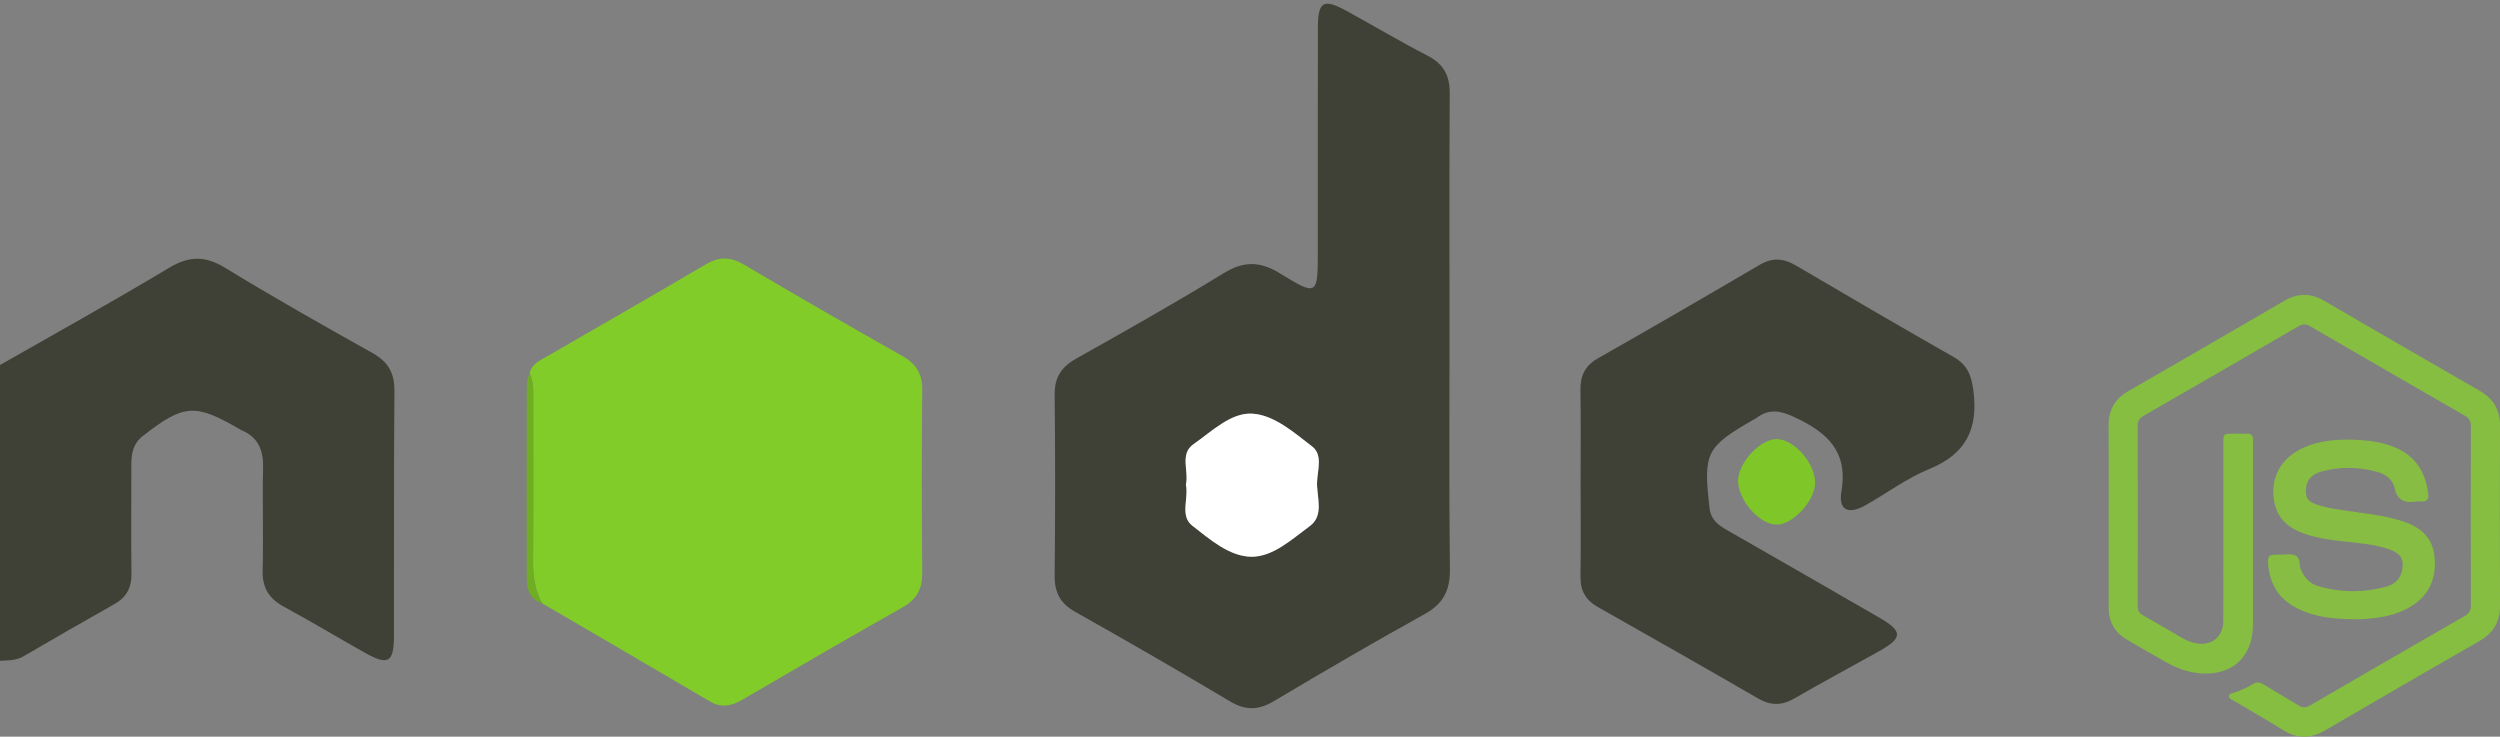 <?xml version="1.0" encoding="utf-8"?>
<!-- Generator: Adobe Illustrator 16.0.0, SVG Export Plug-In . SVG Version: 6.00 Build 0)  -->
<!DOCTYPE svg PUBLIC "-//W3C//DTD SVG 1.1//EN" "http://www.w3.org/Graphics/SVG/1.1/DTD/svg11.dtd">
<svg version="1.1" id="Layer_1" xmlns="http://www.w3.org/2000/svg" xmlns:xlink="http://www.w3.org/1999/xlink" x="0px" y="0px"
	 width="2932.651px" height="864.155px" viewBox="-1116 0 2932.651 864.155" enable-background="new -1116 0 2932.651 864.155"
	 xml:space="preserve">
<rect x="-1116" y="0" width="2932.651" height="864.155" fill="#808080" stroke="none"/>
<g>
	<path fill="#86BE42" d="M1357.578,605.201c0-35.379,0.184-70.754-0.07-106.124c-0.132-18.21,7.49-31.243,23.258-40.32
		c61.048-35.135,121.978-70.458,182.859-105.875c15.664-9.112,30.844-9.293,46.574-0.141
		c60.882,35.408,121.816,70.726,182.868,105.842c16.022,9.218,23.636,22.397,23.569,40.917
		c-0.23,70.256-0.254,140.507,0.014,210.758c0.076,18.826-7.561,32.175-23.847,41.534c-60.421,34.711-120.781,69.54-180.906,104.755
		c-17.038,9.98-32.946,10.356-49.764-0.146c-18.784-11.73-38.075-22.647-57.085-34.006c-2.484-1.482-6.353-2.555-6.268-5.778
		c0.104-3.613,4.338-3.444,6.945-4.408c7.255-2.688,14.445-5.543,20.957-9.703c4.414-2.823,7.999-2.428,12.338,0.245
		c13.551,8.361,27.432,16.195,40.965,24.585c4.799,2.979,8.644,3.209,13.683,0.273c60.45-35.168,120.993-70.171,181.617-105.033
		c5.157-2.964,7.228-6.361,7.208-12.412c-0.192-70.002-0.192-140.003,0-210c0.015-5.999-1.9-9.538-7.09-12.521
		c-60.629-34.856-121.173-69.855-181.632-105.009c-5.011-2.908-8.832-2.654-13.706,0.184
		c-60.469,35.145-120.998,70.156-181.617,105.023c-4.95,2.847-6.847,6.164-6.832,11.886c0.169,70.251,0.154,140.502,0.019,210.752
		c-0.01,5.294,1.383,8.729,6.249,11.43c15.658,8.705,31.06,17.871,46.573,26.84c4.997,2.894,10.352,4.822,16.021,5.928
		c17.561,3.412,31.403-7.641,31.53-25.512c0.165-22.92,0.043-45.84,0.043-68.76c0-46.583,0-93.166,0-139.748
		c0-11.919,0.057-11.957,12.28-11.966c5.237,0,10.465,0.047,15.697,0.009c4.649-0.033,6.874,2.273,6.86,6.865
		c-0.01,1.746,0.028,3.486,0.028,5.228c0.005,68.51,0.019,137.016-0.015,205.525c-0.004,7.462-0.117,14.896-1.703,22.289
		c-5.279,24.651-22.99,39.511-48.196,41.304c-18.671,1.331-35.465-3.858-51.383-12.719c-15.649-8.724-31.103-17.81-46.588-26.815
		c-14.379-8.362-21.479-20.906-21.466-37.559C1357.607,676.944,1357.578,641.07,1357.578,605.201z"/>
	<path fill="#86BD42" d="M1643.842,726.378c-22.294-0.259-44.286-2.353-64.637-12.507c-21.748-10.85-33.046-28.744-34.627-52.846
		c-0.564-8.625,1.025-10.215,9.435-10.394c1.242-0.028,2.493-0.062,3.731,0c6.196,0.315,12.808-1.576,18.516,0.875
		c6.813,2.927,4.507,10.921,6.766,16.469c4.047,9.952,10.832,16.868,20.948,19.767c26.171,7.491,52.61,7.633,78.876,0.579
		c9.886-2.653,17.104-8.869,19.094-19.805c2.113-11.589-0.969-18.106-11.796-22.694c-13.218-5.604-27.361-7.27-41.44-8.986
		c-19.014-2.315-38.217-3.516-56.676-9.162c-18.995-5.806-34.664-15.434-39.609-36.504c-6.277-26.75,4.988-51.335,29.503-63.898
		c22.538-11.552,46.851-12.582,71.432-11.011c13.198,0.843,26.166,3.068,38.603,7.967c25.494,10.041,37.657,29.634,40.621,55.979
		c0.611,5.416-1.929,7.928-7.194,8.013c-2.239,0.042-4.521-0.23-6.72,0.095c-13.23,1.947-22.547-0.57-25.78-16.187
		c-2.052-9.9-10.864-16.098-20.727-18.746c-21.551-5.802-43.337-6.122-64.92-0.235c-9.979,2.725-17.415,8.582-18.182,20.097
		c-0.691,10.337,1.835,14.708,11.542,18.209c12.244,4.423,25.141,6.028,37.93,7.934c19.678,2.937,39.539,4.842,58.742,10.446
		c1.67,0.489,3.336,1.002,4.992,1.533c20.807,6.696,35.619,18.883,37.681,42.193c2.122,23.987-5.562,43.68-26.431,57.02
		c-18.021,11.519-38.409,14.529-59.211,15.771C1650.83,726.556,1647.334,726.378,1643.842,726.378z"/>
</g>
<g>
	<path fill-rule="evenodd" clip-rule="evenodd" fill="#3F4036" d="M-1116,428.191c66.082-37.771,132.719-74.618,197.954-113.799
		c23.666-14.215,42.536-14.695,66.256-0.169c56.772,34.758,114.834,67.456,172.924,100.008
		c18.288,10.248,25.741,23.418,25.555,44.498c-0.84,95.481-0.324,190.977-0.536,286.462c-0.073,32.425-6.616,36.076-35.055,20.021
		c-31.439-17.749-62.431-36.312-94.152-53.538c-17.448-9.472-25.381-22.214-24.858-42.484c1.033-40.094-0.393-80.25,0.527-120.349
		c0.478-20.76-5.67-36.048-25.543-44.268c-0.736-0.306-1.395-0.791-2.089-1.195c-52.507-30.472-65.273-29.38-113.404,8.051
		c-11.644,9.058-13.538,20.915-13.514,34.185c0.073,42.526-0.391,85.059,0.125,127.58c0.195,16.229-5.86,27.489-19.915,35.427
		c-35.629,20.115-71.164,40.414-106.44,61.137c-8.964,5.266-18.306,4.932-27.834,5.351C-1116,659.469-1116,543.83-1116,428.191z"/>
	<path fill-rule="evenodd" clip-rule="evenodd" fill="#3F4036" d="M584.372,393.517c0.009,91.51-0.631,183.024,0.433,274.52
		c0.287,24.618-7.74,40.197-29.587,52.295c-59.669,33.051-118.585,67.488-177.223,102.346c-18.017,10.71-33.196,10.785-51.326-0.028
		c-59.974-35.751-120.447-70.688-181.323-104.887c-17.723-9.956-24.378-22.854-24.169-42.748c0.739-70.632,0.762-141.278,0-211.91
		c-0.219-20.247,7.764-32.584,25.096-42.334c58.059-32.65,116.168-65.31,172.919-100.148c23.795-14.61,42.889-14.323,66.393,0.141
		c43.595,26.834,44.301,25.687,44.306-25.512c0-87.491-0.108-174.987,0.07-262.483c0.066-31.126,6.446-34.867,33.657-19.96
		c31.677,17.349,62.718,35.906,94.813,52.422c18.84,9.698,26.34,23.155,26.203,44.132
		C584.014,204.08,584.363,298.799,584.372,393.517z M275.151,568.547c3.475,16.187-7.357,36.499,7.404,48.046
		c20.567,16.093,43.433,35.982,68.87,36.49c25.635,0.509,48.014-20.524,69.065-35.963c17.306-12.69,7.73-34.434,8.517-52.103
		c0.616-13.866,6.757-31.61-5.698-41.2c-21.409-16.492-44.833-37.205-70.528-38.579c-25.009-1.336-47.43,20.943-68.847,35.911
		C267.613,532.551,278.832,552.718,275.151,568.547z"/>
	<path fill-rule="evenodd" clip-rule="evenodd" fill="#82CC29" d="M-494.652,437.775c2.306-10.879,11.681-14.689,19.864-19.438
		c62.369-36.156,124.998-71.869,187.118-108.449c15.803-9.302,29.1-8.479,44.666,0.696
		c61.412,36.203,123.144,71.879,185.271,106.844c16.686,9.392,23.748,21.287,23.56,40.452c-0.706,71.338-0.691,142.689,0,214.027
		c0.184,19.043-6.517,31.211-23.256,40.649c-62.798,35.408-125.11,71.672-187.379,108.007c-12.751,7.439-24.604,10.333-38.212,2.339
		c-65.579-38.542-131.319-76.811-197.004-115.173c-8.893-15.772-10.796-32.764-10.655-50.668
		c0.494-62.124,0.205-124.259,0.172-186.388C-490.513,459.547-489.791,448.302-494.652,437.775z"/>
	<path fill-rule="evenodd" clip-rule="evenodd" fill="#3F4036" d="M738.156,566.006c-0.019-36.104,0.382-72.208-0.192-108.303
		c-0.264-16.873,5.237-28.693,20.524-37.38c63.471-36.047,126.645-72.627,189.583-109.597c15.048-8.832,28.035-7.872,42.669,0.744
		c61.521,36.222,123.232,72.119,185.249,107.479c15.759,8.982,20.521,21.245,22.868,38.814c5.98,44.828-8.234,74.712-51.73,92.441
		c-26.482,10.799-50.047,28.637-75.243,42.734c-19.636,10.982-31.488,5.595-27.78-16.44c8.027-47.67-17.246-69.446-55.189-87.209
		c-16.534-7.735-29.714-10.074-44.353,0.88c-1.275,0.955-2.767,1.623-4.155,2.428c-55.382,31.949-58.421,38.772-51.034,103.297
		c1.652,14.394,10.879,20.439,21.476,26.515c59.146,33.925,118.34,67.762,177.358,101.908c28.284,16.36,28.101,23.95-0.381,39.863
		c-32.914,18.389-66.162,36.189-98.784,55.076c-14.793,8.568-27.846,8.696-42.748,0.066
		c-62.468-36.175-125.261-71.799-188.105-107.334c-14.064-7.952-20.379-19.085-20.167-35.28
		C738.5,639.814,738.171,602.905,738.156,566.006z"/>
	<path fill-rule="evenodd" clip-rule="evenodd" fill="#7FC728" d="M1013.19,566.373c-0.033,20.892-25.95,49.086-45.097,49.053
		c-20.077-0.032-45.228-28.717-45.186-51.523c0.038-20.967,25.908-48.874,45.242-48.809
		C988.609,515.165,1013.222,543.189,1013.19,566.373z"/>
	<path fill-rule="evenodd" clip-rule="evenodd" fill="#6FAD23" d="M-494.652,437.775c4.861,10.526,4.139,21.771,4.143,32.9
		c0.033,62.129,0.322,124.264-0.172,186.388c-0.141,17.904,1.763,34.896,10.655,50.668c-13.646-4.447-18.002-15.43-18.045-28.082
		c-0.254-76.862-0.157-153.724,0.054-230.586C-498.004,445.295-495.823,441.535-494.652,437.775z"/>
	<path fill-rule="evenodd" clip-rule="evenodd" fill="#FFFFFF" d="M275.151,568.547c3.682-15.829-7.538-35.996,8.782-47.397
		c21.417-14.968,43.838-37.247,68.847-35.911c25.695,1.374,49.119,22.087,70.528,38.579c12.455,9.59,6.314,27.334,5.698,41.2
		c-0.786,17.669,8.789,39.412-8.517,52.103c-21.052,15.438-43.431,36.472-69.065,35.963c-25.437-0.508-48.303-20.397-68.87-36.49
		C267.794,605.046,278.625,584.733,275.151,568.547z"/>
</g>
</svg>
